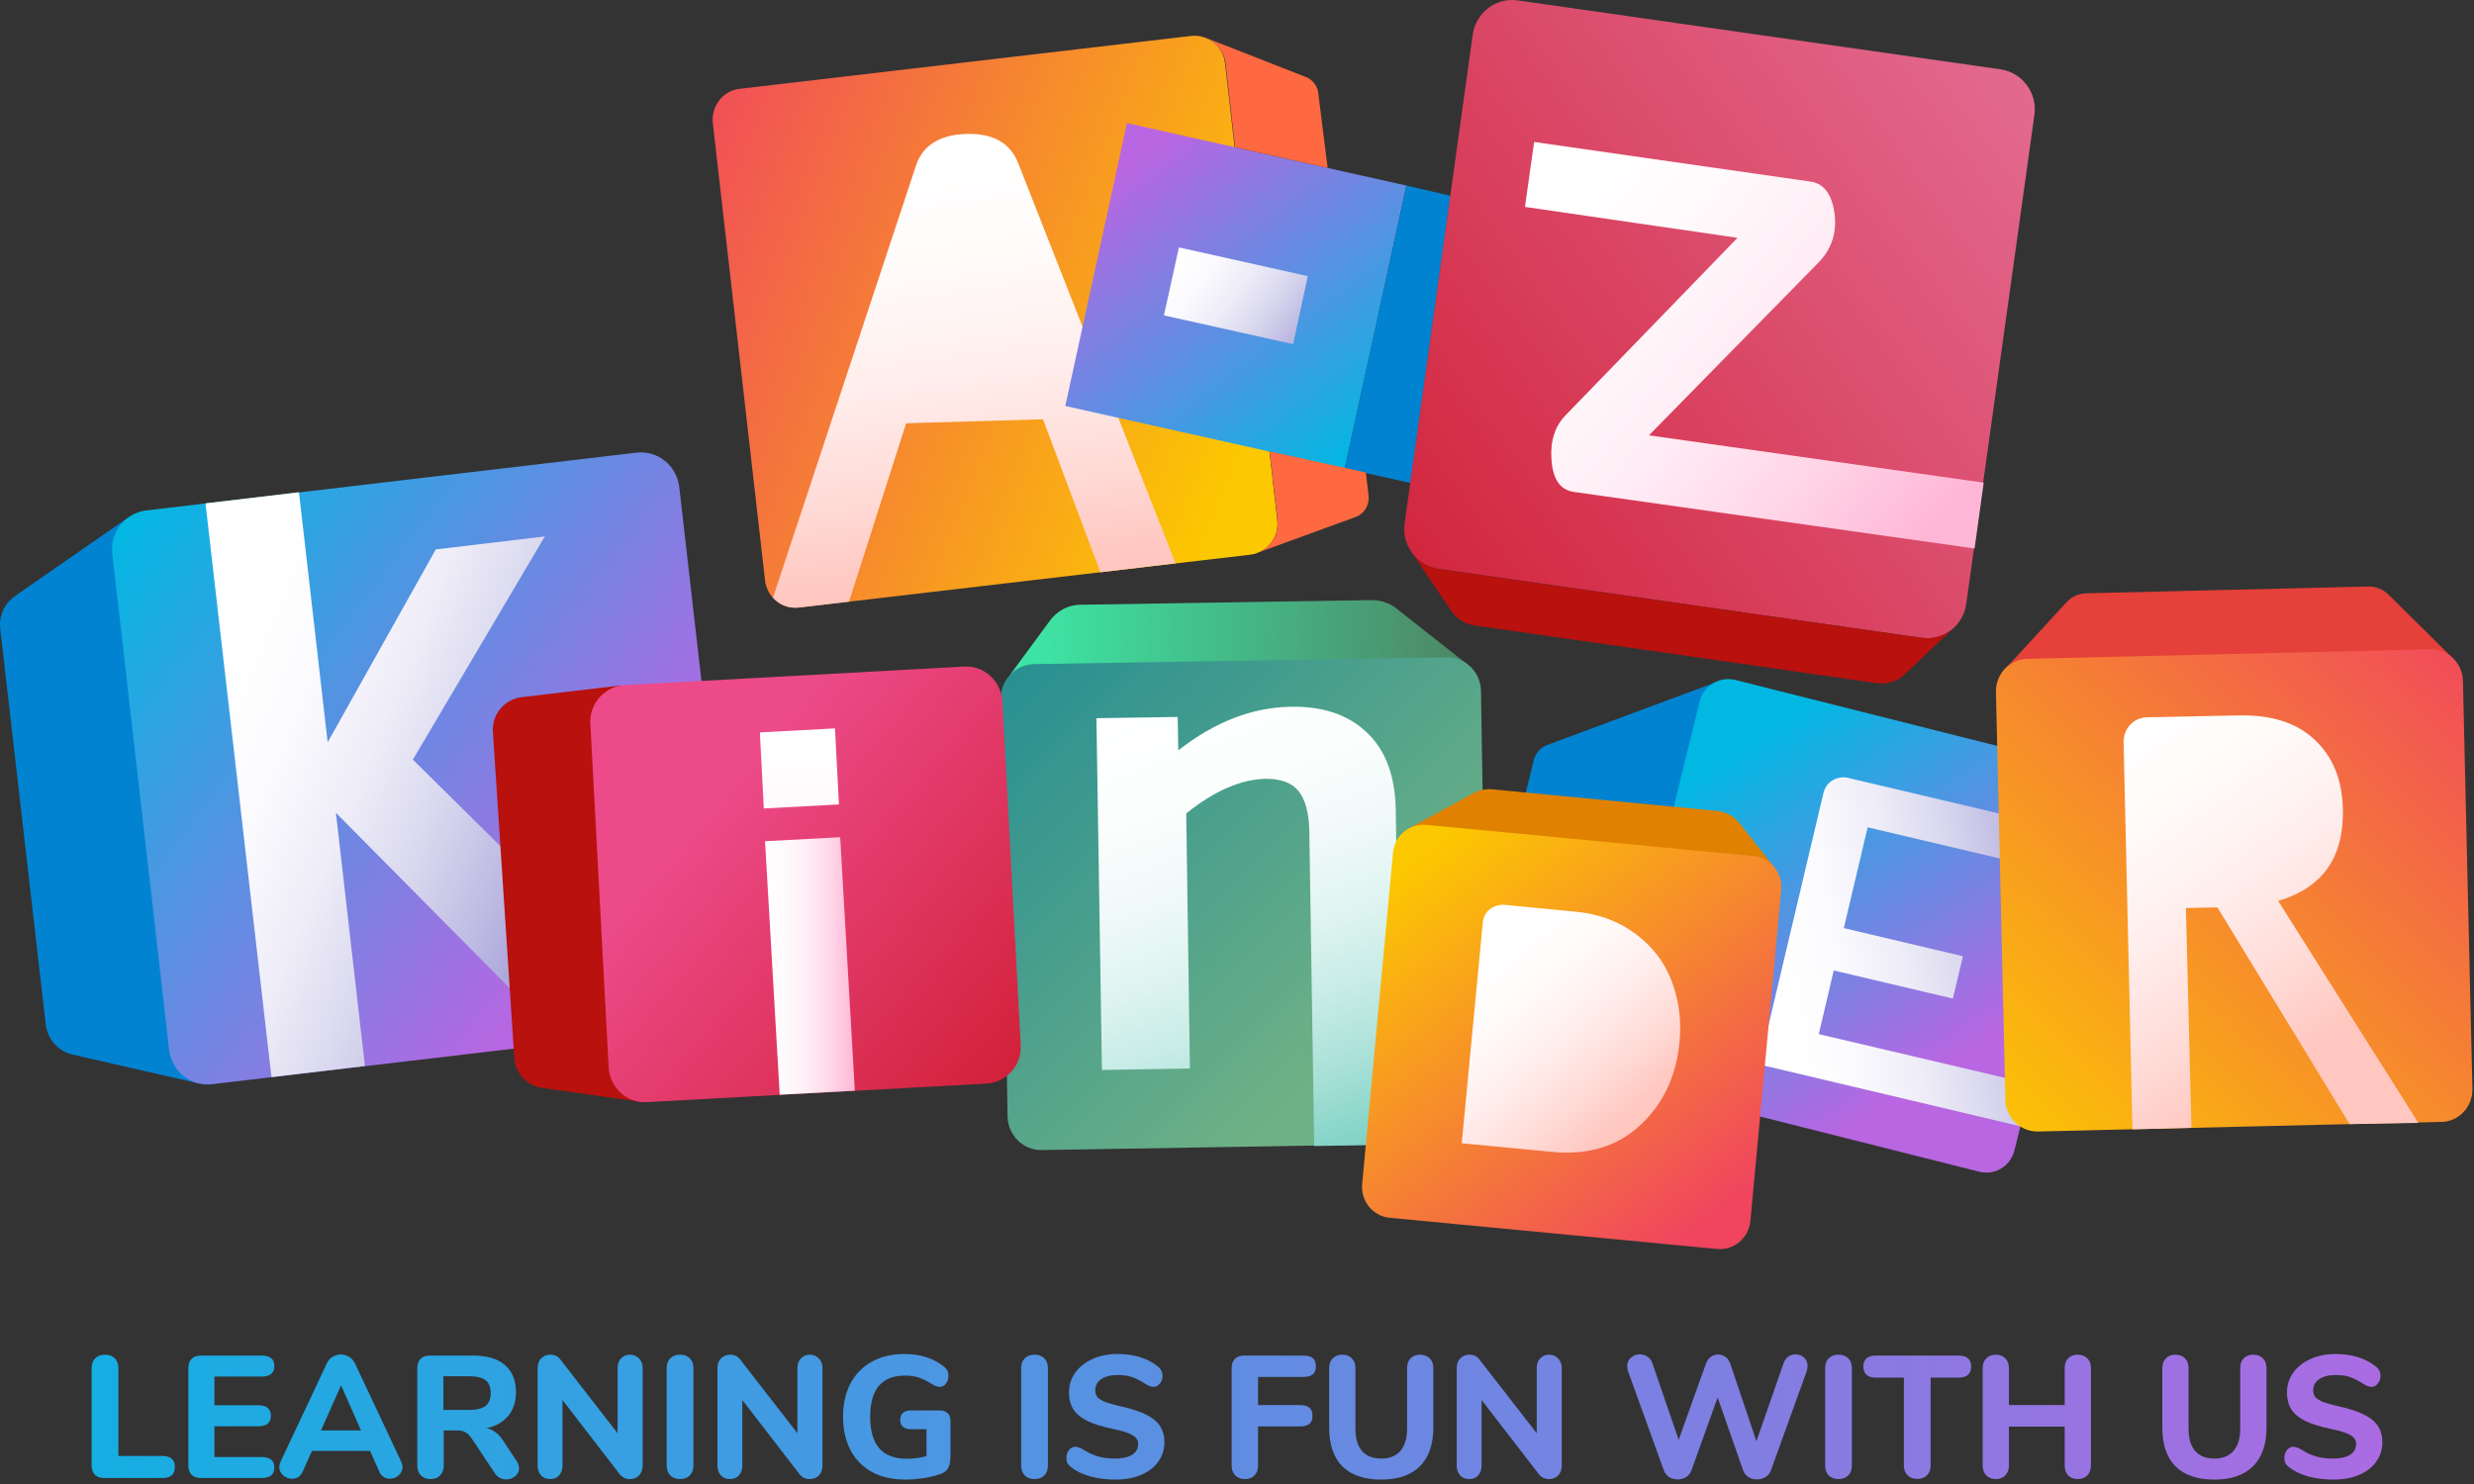 <svg width="160" height="96" viewBox="0 0 160 96" fill="none" xmlns="http://www.w3.org/2000/svg">
<rect x="0" y="0" width="160" height="96" fill="#333333" stroke="none"/>
<path d="M12.737 70.058L8.312 33.462L0.964 38.561C0.292 39.041 -0.083 39.841 0.016 40.681L2.959 66.278C3.077 67.218 3.749 67.998 4.677 68.218L12.737 70.058Z" fill="#0183D1"/>
<path d="M94.929 43.001L65.319 43.661L67.907 40.141C68.381 39.501 69.112 39.121 69.882 39.121L88.707 38.821C89.28 38.821 89.853 39.001 90.307 39.361L94.929 43.001Z" fill="url(#paint0_linear)"/>
<path d="M111.226 44.041L108.184 52.54L98.564 51.74L99.196 49.16C99.314 48.72 99.63 48.36 100.045 48.2L111.226 44.041Z" fill="#0183D1"/>
<path d="M94.06 73.957L67.374 74.397C66.169 74.417 65.181 73.437 65.161 72.218L64.727 45.2C64.707 43.981 65.675 42.981 66.88 42.961L93.566 42.521C94.771 42.501 95.759 43.481 95.779 44.701L96.213 71.718C96.233 72.938 95.265 73.937 94.06 73.957Z" fill="url(#paint1_linear)"/>
<path d="M83.472 45.72C85.566 45.68 87.206 46.24 88.411 47.4C89.616 48.54 90.228 50.2 90.267 52.38L90.603 74.037L84.993 74.137L84.677 53.78C84.658 52.6 84.421 51.74 83.986 51.18C83.552 50.64 82.84 50.38 81.892 50.38C80.272 50.4 78.534 51.16 76.717 52.62L76.954 69.118L71.265 69.218L70.909 46.46L76.164 46.38L76.203 48.54C78.554 46.7 80.984 45.76 83.472 45.72Z" fill="url(#paint2_linear)"/>
<path d="M80.865 35.882L51.67 39.301C50.584 39.421 49.596 38.641 49.477 37.541L46.1 7.965C45.981 6.865 46.751 5.865 47.838 5.745L77.033 2.325C78.119 2.205 79.107 2.985 79.225 4.085L82.603 33.642C82.742 34.762 81.951 35.742 80.865 35.882Z" fill="url(#paint3_linear)"/>
<path d="M71.166 37.021L67.453 27.122L58.603 27.382L54.91 38.921L51.67 39.301C50.564 39.421 49.991 38.661 49.991 38.661L59.235 10.724C59.67 9.404 60.756 8.725 62.475 8.665C64.213 8.605 65.339 9.244 65.853 10.564L76.025 36.441L71.166 37.021Z" fill="url(#paint4_linear)"/>
<path d="M86.969 30.302L68.895 26.263L72.885 7.965L90.959 12.004L86.969 30.302Z" fill="url(#paint5_linear)"/>
<path d="M91.216 31.242L86.969 30.302L90.959 12.004L93.803 12.664L91.216 31.242Z" fill="#0183D1"/>
<path d="M45.428 66.398L13.704 70.138C12.341 70.298 11.117 69.318 10.939 67.938L7.265 35.822C7.107 34.442 8.075 33.202 9.438 33.022L41.161 29.282C42.524 29.122 43.749 30.102 43.927 31.482L47.601 63.599C47.759 64.978 46.791 66.218 45.428 66.398Z" fill="url(#paint6_linear)"/>
<path d="M44.342 66.578L36.46 67.458L21.724 52.58L23.601 68.958L17.556 69.678L13.29 32.562L19.334 31.842L21.191 48.02L28.184 35.542L35.235 34.702L26.702 49.14L44.342 66.578Z" fill="url(#paint7_linear)"/>
<path d="M124.282 41.261L93.033 36.801C91.63 36.601 90.643 35.282 90.84 33.862L95.245 2.245C95.443 0.825 96.746 -0.175 98.149 0.025L129.379 4.485C130.781 4.685 131.769 6.005 131.571 7.425L127.166 39.041C126.988 40.461 125.685 41.461 124.282 41.261Z" fill="url(#paint8_linear)"/>
<path d="M127.996 75.797L105.774 70.198C104.766 69.938 104.154 68.898 104.391 67.878L109.922 45.38C110.179 44.361 111.206 43.741 112.213 43.981L134.435 49.58C135.443 49.84 136.055 50.88 135.818 51.9L130.287 74.397C130.03 75.437 129.023 76.057 127.996 75.797Z" fill="url(#paint9_linear)"/>
<path d="M135.64 57.019L120.786 53.52L119.245 60.039L126.949 61.859L126.297 64.598L118.593 62.779L117.626 66.898L131.334 70.118L130.663 72.858L113.774 68.858L117.922 51.32C118.021 50.92 118.218 50.64 118.554 50.46C118.87 50.28 119.226 50.24 119.601 50.34L136.292 54.279L135.64 57.019Z" fill="url(#paint10_linear)"/>
<path d="M101.784 31.822C100.914 31.702 100.44 31.022 100.342 29.802C100.243 28.562 100.539 27.582 101.27 26.843L112.371 15.384L98.623 13.384L99.216 9.184L117.072 11.744C117.942 11.864 118.455 12.544 118.633 13.744C118.811 14.964 118.495 16.024 117.685 16.904L106.643 28.162L128.292 31.222L127.7 35.482L101.784 31.822Z" fill="url(#paint11_linear)"/>
<path d="M158.732 42.681L154.465 38.461C154.129 38.121 153.655 37.941 153.181 37.941L134.909 38.381C134.435 38.401 133.981 38.601 133.665 38.941L129.616 43.341L158.732 42.681Z" fill="#E54039"/>
<path d="M83.63 22.263L75.275 20.403L76.243 16.004L84.579 17.863L83.63 22.263Z" fill="url(#paint12_linear)"/>
<path d="M41.418 71.278L35.058 70.378C34.07 70.238 33.319 69.418 33.26 68.418L31.877 47.36C31.798 46.22 32.608 45.24 33.734 45.1L40.134 44.341L41.418 71.278Z" fill="#B8110E"/>
<path d="M77.981 2.445L84.46 4.985C84.875 5.145 85.191 5.545 85.25 5.985L85.863 10.864L79.877 9.524L79.245 3.965C79.028 2.845 77.981 2.445 77.981 2.445Z" fill="#FF6941"/>
<path d="M82.109 29.202L82.623 33.642C82.742 35.322 81.319 35.762 81.319 35.762L87.68 33.442C88.233 33.242 88.569 32.682 88.51 32.082L88.332 30.562L82.109 29.202Z" fill="#FF6941"/>
<path d="M126.435 40.541C126.435 40.541 125.626 41.441 124.282 41.261L93.527 36.881C92.895 36.781 91.986 36.741 91.235 35.642L93.863 39.521C94.218 40.041 94.771 40.381 95.384 40.461L121.418 44.201C122.05 44.281 122.682 44.081 123.137 43.661L126.435 40.541Z" fill="#B8110E"/>
<path d="M114.761 56.119L91.058 53.62L95.324 51.3C95.68 51.1 96.095 51.02 96.51 51.06L111.067 52.46C111.621 52.52 112.154 52.8 112.49 53.24L114.761 56.119Z" fill="#E08100"/>
<path d="M157.882 72.578L131.808 73.197C130.663 73.217 129.734 72.317 129.695 71.158L129.082 44.761C129.063 43.601 129.951 42.661 131.097 42.621L157.171 42.001C158.317 41.981 159.245 42.881 159.285 44.041L159.897 70.438C159.917 71.598 159.028 72.558 157.882 72.578Z" fill="url(#paint13_linear)"/>
<path d="M151.956 72.718L143.403 58.699L141.369 58.739L141.724 72.957L137.912 73.058L137.339 48.04C137.339 47.58 137.477 47.18 137.774 46.88C138.07 46.56 138.465 46.4 138.919 46.4L144.806 46.28C146.919 46.24 148.559 46.76 149.724 47.88C150.89 48.98 151.482 50.48 151.522 52.38C151.581 55.479 150.198 57.439 147.334 58.279L156.401 72.638L151.956 72.718Z" fill="url(#paint14_linear)"/>
<path d="M111.048 80.796L89.872 78.777C88.786 78.677 87.996 77.697 88.095 76.597L90.09 55.159C90.189 54.059 91.156 53.26 92.243 53.36L113.418 55.379C114.504 55.479 115.295 56.459 115.196 57.559L113.201 78.997C113.082 80.097 112.134 80.897 111.048 80.796Z" fill="url(#paint15_linear)"/>
<path d="M94.534 73.957L95.897 59.679C95.937 59.299 96.095 59.019 96.371 58.799C96.648 58.599 96.984 58.499 97.359 58.539L101.902 58.979C103.423 59.119 104.727 59.619 105.813 60.439C106.9 61.259 107.67 62.279 108.124 63.498C108.579 64.718 108.756 66.018 108.618 67.418C108.401 69.618 107.571 71.398 106.09 72.778C104.608 74.157 102.712 74.737 100.401 74.517L94.534 73.957Z" fill="url(#paint16_linear)"/>
<path d="M63.798 70.098L41.833 71.298C40.549 71.378 39.443 70.358 39.364 69.058L38.179 46.82C38.1 45.52 39.107 44.401 40.391 44.321L62.356 43.121C63.64 43.041 64.746 44.061 64.826 45.361L66.011 67.598C66.09 68.898 65.102 70.018 63.798 70.098Z" fill="url(#paint17_linear)"/>
<path d="M50.425 70.818L49.477 54.419L54.337 54.16L55.285 70.558L50.425 70.818Z" fill="url(#paint18_linear)"/>
<path d="M54.258 52.04L49.398 52.3L49.142 47.38L54.001 47.12L54.258 52.04Z" fill="url(#paint19_linear)"/>
<path d="M6.736 95.613C6.477 95.613 6.277 95.542 6.137 95.4C5.996 95.257 5.926 95.055 5.926 94.793V88.501C5.926 88.238 6.004 88.029 6.159 87.871C6.314 87.714 6.525 87.635 6.792 87.635C7.058 87.635 7.269 87.714 7.424 87.871C7.58 88.029 7.657 88.238 7.657 88.501V94.186H10.499C11.039 94.186 11.309 94.426 11.309 94.906C11.309 95.377 11.039 95.613 10.499 95.613H6.736Z" fill="url(#paint20_linear)"/>
<path d="M12.99 95.613C12.731 95.613 12.531 95.542 12.391 95.4C12.25 95.257 12.18 95.055 12.18 94.793V88.512C12.18 88.25 12.25 88.047 12.391 87.905C12.531 87.763 12.731 87.692 12.99 87.692H16.919C17.467 87.692 17.741 87.916 17.741 88.366C17.741 88.823 17.467 89.051 16.919 89.051H13.867V90.905H16.698C17.245 90.905 17.519 91.134 17.519 91.591C17.519 92.04 17.245 92.265 16.698 92.265H13.867V94.254H16.919C17.467 94.254 17.741 94.482 17.741 94.939C17.741 95.389 17.467 95.613 16.919 95.613H12.99Z" fill="url(#paint21_linear)"/>
<path d="M25.943 94.546C26.002 94.681 26.032 94.801 26.032 94.906C26.032 95.115 25.947 95.295 25.777 95.445C25.614 95.587 25.425 95.658 25.211 95.658C25.07 95.658 24.937 95.621 24.811 95.546C24.685 95.463 24.589 95.344 24.523 95.186L23.934 93.86H20.172L19.583 95.186C19.517 95.344 19.421 95.463 19.295 95.546C19.176 95.621 19.043 95.658 18.895 95.658C18.681 95.658 18.488 95.587 18.318 95.445C18.148 95.295 18.063 95.115 18.063 94.906C18.063 94.801 18.092 94.681 18.151 94.546L21.148 88.175C21.23 87.995 21.352 87.86 21.515 87.77C21.677 87.673 21.851 87.624 22.036 87.624C22.229 87.624 22.406 87.673 22.569 87.77C22.732 87.868 22.858 88.002 22.946 88.175L25.943 94.546ZM23.346 92.534L22.058 89.613L20.76 92.534H23.346Z" fill="url(#paint22_linear)"/>
<path d="M33.402 94.501C33.513 94.666 33.568 94.827 33.568 94.984C33.568 95.194 33.483 95.366 33.313 95.501C33.15 95.636 32.958 95.703 32.736 95.703C32.595 95.703 32.458 95.67 32.325 95.602C32.192 95.535 32.081 95.43 31.992 95.287L30.527 93.085C30.401 92.89 30.268 92.752 30.127 92.669C29.987 92.579 29.809 92.534 29.595 92.534H28.696V94.804C28.696 95.074 28.618 95.287 28.462 95.445C28.314 95.602 28.111 95.681 27.852 95.681C27.586 95.681 27.375 95.602 27.219 95.445C27.064 95.287 26.986 95.074 26.986 94.804V88.512C26.986 88.25 27.057 88.047 27.197 87.905C27.338 87.763 27.538 87.692 27.797 87.692H30.582C31.5 87.692 32.192 87.897 32.658 88.309C33.132 88.714 33.368 89.302 33.368 90.074C33.368 90.68 33.202 91.186 32.869 91.591C32.536 91.995 32.066 92.261 31.459 92.388C31.681 92.433 31.877 92.523 32.047 92.658C32.225 92.785 32.395 92.973 32.558 93.22L33.402 94.501ZM30.327 91.209C30.823 91.209 31.182 91.122 31.404 90.95C31.626 90.77 31.737 90.493 31.737 90.119C31.737 89.737 31.626 89.459 31.404 89.287C31.182 89.115 30.823 89.029 30.327 89.029H28.673V91.209H30.327Z" fill="url(#paint23_linear)"/>
<path d="M40.74 87.635C40.984 87.635 41.18 87.718 41.328 87.882C41.484 88.04 41.562 88.246 41.562 88.501V94.804C41.562 95.067 41.484 95.28 41.328 95.445C41.18 95.602 40.984 95.681 40.74 95.681C40.474 95.681 40.259 95.583 40.096 95.389L36.378 90.568V94.804C36.378 95.067 36.304 95.28 36.156 95.445C36.016 95.602 35.823 95.681 35.579 95.681C35.335 95.681 35.139 95.602 34.991 95.445C34.843 95.28 34.769 95.067 34.769 94.804V88.501C34.769 88.246 34.843 88.04 34.991 87.882C35.146 87.718 35.346 87.635 35.59 87.635C35.864 87.635 36.075 87.733 36.223 87.927L39.941 92.714V88.501C39.941 88.246 40.015 88.04 40.163 87.882C40.311 87.718 40.503 87.635 40.74 87.635Z" fill="url(#paint24_linear)"/>
<path d="M43.981 95.681C43.714 95.681 43.503 95.602 43.348 95.445C43.193 95.287 43.115 95.074 43.115 94.804V88.501C43.115 88.238 43.193 88.029 43.348 87.871C43.503 87.714 43.714 87.635 43.981 87.635C44.247 87.635 44.458 87.714 44.613 87.871C44.769 88.029 44.846 88.238 44.846 88.501V94.804C44.846 95.074 44.769 95.287 44.613 95.445C44.458 95.602 44.247 95.681 43.981 95.681Z" fill="url(#paint25_linear)"/>
<path d="M52.37 87.635C52.615 87.635 52.811 87.718 52.959 87.882C53.114 88.04 53.192 88.246 53.192 88.501V94.804C53.192 95.067 53.114 95.28 52.959 95.445C52.811 95.602 52.615 95.681 52.37 95.681C52.104 95.681 51.889 95.583 51.727 95.389L48.008 90.568V94.804C48.008 95.067 47.934 95.28 47.786 95.445C47.646 95.602 47.453 95.681 47.209 95.681C46.965 95.681 46.769 95.602 46.621 95.445C46.473 95.28 46.399 95.067 46.399 94.804V88.501C46.399 88.246 46.473 88.04 46.621 87.882C46.776 87.718 46.976 87.635 47.221 87.635C47.494 87.635 47.705 87.733 47.853 87.927L51.571 92.714V88.501C51.571 88.246 51.645 88.04 51.793 87.882C51.941 87.718 52.134 87.635 52.37 87.635Z" fill="url(#paint26_linear)"/>
<path d="M60.794 91.242C61.002 91.242 61.164 91.302 61.283 91.422C61.408 91.534 61.471 91.692 61.471 91.894V94.085C61.471 94.385 61.446 94.617 61.394 94.782C61.349 94.947 61.268 95.078 61.15 95.175C61.031 95.272 60.853 95.355 60.617 95.422C60.328 95.512 59.995 95.583 59.618 95.636C59.248 95.688 58.896 95.715 58.563 95.715C57.735 95.715 57.017 95.553 56.41 95.231C55.803 94.902 55.337 94.433 55.012 93.827C54.686 93.213 54.523 92.486 54.523 91.647C54.523 90.823 54.682 90.107 55.001 89.501C55.326 88.886 55.789 88.414 56.388 88.085C56.987 87.755 57.687 87.59 58.486 87.59C59.514 87.59 60.365 87.86 61.038 88.399C61.15 88.489 61.227 88.579 61.272 88.669C61.316 88.759 61.338 88.871 61.338 89.006C61.338 89.201 61.283 89.37 61.172 89.512C61.068 89.647 60.942 89.714 60.794 89.714C60.698 89.714 60.609 89.699 60.528 89.669C60.454 89.639 60.361 89.591 60.25 89.523C59.94 89.328 59.655 89.19 59.396 89.107C59.137 89.025 58.852 88.984 58.541 88.984C57.032 88.984 56.277 89.871 56.277 91.647C56.277 92.561 56.473 93.242 56.865 93.692C57.257 94.141 57.849 94.366 58.641 94.366C59.07 94.366 59.496 94.31 59.917 94.198V92.456H58.896C58.682 92.456 58.515 92.403 58.397 92.299C58.279 92.194 58.219 92.044 58.219 91.849C58.219 91.654 58.279 91.504 58.397 91.4C58.515 91.295 58.682 91.242 58.896 91.242H60.794Z" fill="url(#paint27_linear)"/>
<path d="M66.905 95.681C66.639 95.681 66.428 95.602 66.273 95.445C66.117 95.287 66.04 95.074 66.04 94.804V88.501C66.04 88.238 66.117 88.029 66.273 87.871C66.428 87.714 66.639 87.635 66.905 87.635C67.172 87.635 67.383 87.714 67.538 87.871C67.693 88.029 67.771 88.238 67.771 88.501V94.804C67.771 95.074 67.693 95.287 67.538 95.445C67.383 95.602 67.172 95.681 66.905 95.681Z" fill="url(#paint28_linear)"/>
<path d="M72.143 95.715C71.558 95.715 71.015 95.647 70.511 95.512C70.008 95.37 69.598 95.171 69.279 94.917C69.168 94.834 69.087 94.748 69.035 94.658C68.991 94.561 68.969 94.441 68.969 94.299C68.969 94.111 69.024 93.947 69.135 93.804C69.254 93.662 69.387 93.591 69.535 93.591C69.616 93.591 69.694 93.606 69.768 93.636C69.849 93.658 69.945 93.703 70.056 93.77C70.374 93.973 70.696 94.123 71.022 94.22C71.348 94.31 71.707 94.355 72.099 94.355C72.587 94.355 72.961 94.272 73.22 94.108C73.479 93.943 73.608 93.707 73.608 93.4C73.608 93.168 73.486 92.98 73.242 92.838C73.005 92.696 72.58 92.561 71.965 92.433C71.277 92.291 70.726 92.119 70.312 91.916C69.905 91.714 69.605 91.463 69.413 91.164C69.228 90.864 69.135 90.501 69.135 90.074C69.135 89.602 69.268 89.178 69.535 88.804C69.808 88.422 70.182 88.126 70.656 87.916C71.137 87.699 71.677 87.59 72.276 87.59C73.327 87.59 74.193 87.856 74.873 88.388C74.984 88.478 75.062 88.572 75.106 88.669C75.158 88.759 75.184 88.871 75.184 89.006C75.184 89.193 75.125 89.358 75.007 89.501C74.896 89.643 74.766 89.714 74.618 89.714C74.537 89.714 74.459 89.703 74.385 89.68C74.319 89.658 74.222 89.609 74.097 89.534C73.793 89.34 73.512 89.193 73.253 89.096C73.001 88.999 72.68 88.95 72.287 88.95C71.836 88.95 71.481 89.04 71.222 89.22C70.963 89.392 70.833 89.632 70.833 89.939C70.833 90.119 70.881 90.268 70.978 90.388C71.081 90.501 71.248 90.602 71.477 90.692C71.714 90.782 72.047 90.875 72.476 90.973C73.482 91.197 74.204 91.486 74.64 91.838C75.084 92.19 75.306 92.673 75.306 93.287C75.306 93.767 75.173 94.19 74.907 94.557C74.648 94.924 74.278 95.209 73.797 95.411C73.323 95.613 72.772 95.715 72.143 95.715Z" fill="url(#paint29_linear)"/>
<path d="M80.519 95.681C80.26 95.681 80.049 95.602 79.887 95.445C79.731 95.28 79.653 95.067 79.653 94.804V88.512C79.653 88.25 79.724 88.047 79.864 87.905C80.005 87.763 80.205 87.692 80.464 87.692H84.282C84.563 87.692 84.77 87.748 84.903 87.86C85.037 87.972 85.103 88.148 85.103 88.388C85.103 88.62 85.037 88.793 84.903 88.905C84.77 89.017 84.563 89.074 84.282 89.074H81.363V90.894H84.06C84.341 90.894 84.548 90.95 84.681 91.062C84.815 91.175 84.881 91.351 84.881 91.591C84.881 91.823 84.815 91.995 84.681 92.108C84.548 92.22 84.341 92.276 84.06 92.276H81.363V94.804C81.363 95.074 81.285 95.287 81.13 95.445C80.982 95.602 80.778 95.681 80.519 95.681Z" fill="url(#paint30_linear)"/>
<path d="M89.324 95.715C88.229 95.715 87.393 95.43 86.815 94.861C86.246 94.284 85.961 93.445 85.961 92.344V88.501C85.961 88.238 86.038 88.029 86.194 87.871C86.349 87.714 86.556 87.635 86.815 87.635C87.074 87.635 87.278 87.714 87.426 87.871C87.581 88.029 87.659 88.238 87.659 88.501V92.422C87.659 93.051 87.8 93.531 88.081 93.86C88.369 94.19 88.784 94.355 89.324 94.355C89.864 94.355 90.278 94.19 90.567 93.86C90.856 93.523 91 93.044 91 92.422V88.501C91 88.238 91.074 88.029 91.222 87.871C91.377 87.714 91.584 87.635 91.843 87.635C92.102 87.635 92.31 87.714 92.465 87.871C92.62 88.029 92.698 88.238 92.698 88.501V92.344C92.698 93.437 92.409 94.272 91.832 94.849C91.255 95.426 90.419 95.715 89.324 95.715Z" fill="url(#paint31_linear)"/>
<path d="M100.182 87.635C100.426 87.635 100.622 87.718 100.77 87.882C100.925 88.04 101.003 88.246 101.003 88.501V94.804C101.003 95.067 100.925 95.28 100.77 95.445C100.622 95.602 100.426 95.681 100.182 95.681C99.915 95.681 99.701 95.583 99.538 95.389L95.82 90.568V94.804C95.82 95.067 95.746 95.28 95.598 95.445C95.457 95.602 95.265 95.681 95.021 95.681C94.776 95.681 94.58 95.602 94.432 95.445C94.284 95.28 94.21 95.067 94.21 94.804V88.501C94.21 88.246 94.284 88.04 94.432 87.882C94.588 87.718 94.788 87.635 95.032 87.635C95.305 87.635 95.516 87.733 95.664 87.927L99.383 92.714V88.501C99.383 88.246 99.457 88.04 99.605 87.882C99.753 87.718 99.945 87.635 100.182 87.635Z" fill="url(#paint32_linear)"/>
<path d="M115.357 88.163C115.424 87.984 115.524 87.849 115.657 87.759C115.797 87.662 115.953 87.613 116.123 87.613C116.338 87.613 116.519 87.68 116.667 87.815C116.822 87.95 116.9 88.133 116.9 88.366C116.9 88.478 116.878 88.602 116.833 88.737L114.525 95.13C114.458 95.31 114.34 95.452 114.17 95.557C114.007 95.655 113.826 95.703 113.626 95.703C113.426 95.703 113.245 95.655 113.082 95.557C112.919 95.452 112.804 95.31 112.738 95.13L111.084 90.4L109.386 95.13C109.319 95.31 109.205 95.452 109.042 95.557C108.879 95.655 108.698 95.703 108.498 95.703C108.306 95.703 108.124 95.655 107.954 95.557C107.791 95.452 107.677 95.31 107.61 95.13L105.301 88.737C105.257 88.609 105.235 88.489 105.235 88.377C105.235 88.145 105.316 87.961 105.479 87.826C105.642 87.684 105.834 87.613 106.056 87.613C106.234 87.613 106.393 87.662 106.533 87.759C106.681 87.849 106.789 87.984 106.855 88.163L108.564 93.141L110.34 88.186C110.407 88.006 110.511 87.868 110.651 87.77C110.799 87.673 110.955 87.624 111.117 87.624C111.287 87.624 111.443 87.673 111.583 87.77C111.724 87.868 111.828 88.01 111.894 88.197L113.592 93.231L115.357 88.163Z" fill="url(#paint33_linear)"/>
<path d="M118.9 95.681C118.634 95.681 118.423 95.602 118.268 95.445C118.112 95.287 118.035 95.074 118.035 94.804V88.501C118.035 88.238 118.112 88.029 118.268 87.871C118.423 87.714 118.634 87.635 118.9 87.635C119.167 87.635 119.378 87.714 119.533 87.871C119.689 88.029 119.766 88.238 119.766 88.501V94.804C119.766 95.074 119.689 95.287 119.533 95.445C119.378 95.602 119.167 95.681 118.9 95.681Z" fill="url(#paint34_linear)"/>
<path d="M123.994 95.67C123.735 95.67 123.524 95.591 123.361 95.434C123.206 95.276 123.128 95.067 123.128 94.804V89.118H121.33C120.783 89.118 120.509 88.879 120.509 88.399C120.509 87.927 120.783 87.692 121.33 87.692H126.658C127.205 87.692 127.479 87.927 127.479 88.399C127.479 88.879 127.205 89.118 126.658 89.118H124.86V94.804C124.86 95.067 124.782 95.276 124.627 95.434C124.471 95.591 124.26 95.67 123.994 95.67Z" fill="url(#paint35_linear)"/>
<path d="M134.372 87.635C134.631 87.635 134.839 87.714 134.994 87.871C135.149 88.029 135.227 88.238 135.227 88.501V94.804C135.227 95.067 135.149 95.28 134.994 95.445C134.839 95.602 134.631 95.681 134.372 95.681C134.113 95.681 133.906 95.602 133.751 95.445C133.603 95.287 133.529 95.074 133.529 94.804V92.287H129.922V94.804C129.922 95.067 129.844 95.28 129.689 95.445C129.533 95.602 129.33 95.681 129.078 95.681C128.819 95.681 128.612 95.602 128.457 95.445C128.301 95.287 128.223 95.074 128.223 94.804V88.501C128.223 88.238 128.301 88.029 128.457 87.871C128.612 87.714 128.819 87.635 129.078 87.635C129.337 87.635 129.541 87.714 129.689 87.871C129.844 88.029 129.922 88.238 129.922 88.501V90.894H133.529V88.501C133.529 88.238 133.603 88.029 133.751 87.871C133.906 87.714 134.113 87.635 134.372 87.635Z" fill="url(#paint36_linear)"/>
<path d="M143.205 95.715C142.11 95.715 141.274 95.43 140.697 94.861C140.127 94.284 139.842 93.445 139.842 92.344V88.501C139.842 88.238 139.92 88.029 140.075 87.871C140.23 87.714 140.438 87.635 140.697 87.635C140.956 87.635 141.159 87.714 141.307 87.871C141.462 88.029 141.54 88.238 141.54 88.501V92.422C141.54 93.051 141.681 93.531 141.962 93.86C142.251 94.19 142.665 94.355 143.205 94.355C143.745 94.355 144.16 94.19 144.448 93.86C144.737 93.523 144.881 93.044 144.881 92.422V88.501C144.881 88.238 144.955 88.029 145.103 87.871C145.258 87.714 145.466 87.635 145.725 87.635C145.984 87.635 146.191 87.714 146.346 87.871C146.502 88.029 146.579 88.238 146.579 88.501V92.344C146.579 93.437 146.291 94.272 145.713 94.849C145.136 95.426 144.3 95.715 143.205 95.715Z" fill="url(#paint37_linear)"/>
<path d="M150.911 95.715C150.326 95.715 149.782 95.647 149.279 95.512C148.776 95.37 148.365 95.171 148.047 94.917C147.936 94.834 147.855 94.748 147.803 94.658C147.759 94.561 147.736 94.441 147.736 94.299C147.736 94.111 147.792 93.947 147.903 93.804C148.021 93.662 148.154 93.591 148.302 93.591C148.384 93.591 148.462 93.606 148.536 93.636C148.617 93.658 148.713 93.703 148.824 93.77C149.142 93.973 149.464 94.123 149.79 94.22C150.115 94.31 150.474 94.355 150.866 94.355C151.355 94.355 151.728 94.272 151.987 94.108C152.246 93.943 152.376 93.707 152.376 93.4C152.376 93.168 152.254 92.98 152.01 92.838C151.773 92.696 151.347 92.561 150.733 92.433C150.045 92.291 149.494 92.119 149.079 91.916C148.672 91.714 148.373 91.463 148.18 91.164C147.995 90.864 147.903 90.501 147.903 90.074C147.903 89.602 148.036 89.178 148.302 88.804C148.576 88.422 148.95 88.126 149.423 87.916C149.904 87.699 150.445 87.59 151.044 87.59C152.095 87.59 152.96 87.856 153.641 88.388C153.752 88.478 153.83 88.572 153.874 88.669C153.926 88.759 153.952 88.871 153.952 89.006C153.952 89.193 153.893 89.358 153.774 89.501C153.663 89.643 153.534 89.714 153.386 89.714C153.305 89.714 153.227 89.703 153.153 89.68C153.086 89.658 152.99 89.609 152.864 89.534C152.561 89.34 152.28 89.193 152.021 89.096C151.769 88.999 151.447 88.95 151.055 88.95C150.604 88.95 150.249 89.04 149.99 89.22C149.731 89.392 149.601 89.632 149.601 89.939C149.601 90.119 149.649 90.268 149.745 90.388C149.849 90.501 150.015 90.602 150.245 90.692C150.482 90.782 150.815 90.875 151.244 90.973C152.25 91.197 152.972 91.486 153.408 91.838C153.852 92.19 154.074 92.673 154.074 93.287C154.074 93.767 153.941 94.19 153.674 94.557C153.416 94.924 153.046 95.209 152.565 95.411C152.091 95.613 151.54 95.715 150.911 95.715Z" fill="url(#paint38_linear)"/>
<defs>
<linearGradient id="paint0_linear" x1="65.425" y1="40.837" x2="94.979" y2="41.779" gradientUnits="userSpaceOnUse">
<stop offset="0.049" stop-color="#3DE5A4"/>
<stop offset="1" stop-color="#4D8665"/>
</linearGradient>
<linearGradient id="paint1_linear" x1="65.859" y1="43.73" x2="89.95" y2="67.433" gradientUnits="userSpaceOnUse">
<stop stop-color="#2A9092"/>
<stop offset="0.951" stop-color="#6FB186"/>
</linearGradient>
<linearGradient id="paint2_linear" x1="75.607" y1="45.216" x2="86.118" y2="74.703" gradientUnits="userSpaceOnUse">
<stop stop-color="white"/>
<stop offset="0.198" stop-color="#FBFEFD"/>
<stop offset="0.372" stop-color="#F1FAF9"/>
<stop offset="0.538" stop-color="#DFF4F0"/>
<stop offset="0.699" stop-color="#C5EBE5"/>
<stop offset="0.854" stop-color="#A5DFD6"/>
<stop offset="1" stop-color="#7FD2C5"/>
</linearGradient>
<linearGradient id="paint3_linear" x1="81.407" y1="27.721" x2="40.131" y2="11.399" gradientUnits="userSpaceOnUse">
<stop stop-color="#FCC900"/>
<stop offset="1" stop-color="#F0445F"/>
</linearGradient>
<linearGradient id="paint4_linear" x1="59.407" y1="10.3" x2="63.042" y2="37.149" gradientUnits="userSpaceOnUse">
<stop stop-color="white"/>
<stop offset="0.239" stop-color="#FFFBFA"/>
<stop offset="0.504" stop-color="#FFEFED"/>
<stop offset="0.781" stop-color="#FFDBD7"/>
<stop offset="1" stop-color="#FFC7C0"/>
</linearGradient>
<linearGradient id="paint5_linear" x1="89.191" y1="31.601" x2="72.582" y2="9.778" gradientUnits="userSpaceOnUse">
<stop offset="0.085" stop-color="#01B8E2"/>
<stop offset="0.959" stop-color="#B866E2"/>
</linearGradient>
<linearGradient id="paint6_linear" x1="4.377" y1="31.525" x2="41.044" y2="59.737" gradientUnits="userSpaceOnUse">
<stop offset="0.085" stop-color="#01B8E2"/>
<stop offset="0.959" stop-color="#B866E2"/>
</linearGradient>
<linearGradient id="paint7_linear" x1="13.69" y1="46.89" x2="37.426" y2="56.574" gradientUnits="userSpaceOnUse">
<stop stop-color="white"/>
<stop offset="0.187" stop-color="#FBFAFD"/>
<stop offset="0.394" stop-color="#EEEDF8"/>
<stop offset="0.611" stop-color="#D9D7EE"/>
<stop offset="0.834" stop-color="#BCB8E2"/>
<stop offset="1" stop-color="#A29CD6"/>
</linearGradient>
<linearGradient id="paint8_linear" x1="86.89" y1="38.734" x2="130.314" y2="7.238" gradientUnits="userSpaceOnUse">
<stop stop-color="#D11F36"/>
<stop offset="1" stop-color="#E2688D"/>
</linearGradient>
<linearGradient id="paint9_linear" x1="111.317" y1="46.211" x2="126.709" y2="69.599" gradientUnits="userSpaceOnUse">
<stop offset="0.085" stop-color="#01B8E2"/>
<stop offset="0.959" stop-color="#B866E2"/>
</linearGradient>
<linearGradient id="paint10_linear" x1="115.339" y1="63.197" x2="134.48" y2="59.995" gradientUnits="userSpaceOnUse">
<stop stop-color="white"/>
<stop offset="0.187" stop-color="#FBFAFD"/>
<stop offset="0.394" stop-color="#EEEDF8"/>
<stop offset="0.611" stop-color="#D9D7EE"/>
<stop offset="0.834" stop-color="#BCB8E2"/>
<stop offset="1" stop-color="#A29CD6"/>
</linearGradient>
<linearGradient id="paint11_linear" x1="99.788" y1="13.783" x2="125.024" y2="34.196" gradientUnits="userSpaceOnUse">
<stop stop-color="white"/>
<stop offset="0.221" stop-color="#FFFAFC"/>
<stop offset="0.465" stop-color="#FFEDF5"/>
<stop offset="0.722" stop-color="#FFD7E8"/>
<stop offset="0.985" stop-color="#FFB8D7"/>
<stop offset="1" stop-color="#FFB6D6"/>
</linearGradient>
<linearGradient id="paint12_linear" x1="76.44" y1="16.453" x2="85" y2="22.859" gradientUnits="userSpaceOnUse">
<stop stop-color="white"/>
<stop offset="0.187" stop-color="#FBFAFD"/>
<stop offset="0.394" stop-color="#EEEDF8"/>
<stop offset="0.611" stop-color="#D9D7EE"/>
<stop offset="0.834" stop-color="#BCB8E2"/>
<stop offset="1" stop-color="#A29CD6"/>
</linearGradient>
<linearGradient id="paint13_linear" x1="128.381" y1="74.689" x2="161.333" y2="40.579" gradientUnits="userSpaceOnUse">
<stop stop-color="#FCC900"/>
<stop offset="1" stop-color="#F0445F"/>
</linearGradient>
<linearGradient id="paint14_linear" x1="135.248" y1="48.032" x2="149.465" y2="67.96" gradientUnits="userSpaceOnUse">
<stop stop-color="white"/>
<stop offset="0.239" stop-color="#FFFBFA"/>
<stop offset="0.504" stop-color="#FFEFED"/>
<stop offset="0.781" stop-color="#FFDBD7"/>
<stop offset="1" stop-color="#FFC7C0"/>
</linearGradient>
<linearGradient id="paint15_linear" x1="92.216" y1="54.701" x2="111.022" y2="78.791" gradientUnits="userSpaceOnUse">
<stop stop-color="#FCC900"/>
<stop offset="1" stop-color="#F0445F"/>
</linearGradient>
<linearGradient id="paint16_linear" x1="95.919" y1="62.084" x2="104.992" y2="72.436" gradientUnits="userSpaceOnUse">
<stop stop-color="white"/>
<stop offset="0.239" stop-color="#FFFBFA"/>
<stop offset="0.504" stop-color="#FFEFED"/>
<stop offset="0.781" stop-color="#FFDBD7"/>
<stop offset="1" stop-color="#FFC7C0"/>
</linearGradient>
<linearGradient id="paint17_linear" x1="66.693" y1="69.748" x2="44.952" y2="51.52" gradientUnits="userSpaceOnUse">
<stop stop-color="#D11F36"/>
<stop offset="0.951" stop-color="#EC4A88"/>
</linearGradient>
<linearGradient id="paint18_linear" x1="49.48" y1="62.489" x2="55.279" y2="62.489" gradientUnits="userSpaceOnUse">
<stop stop-color="white"/>
<stop offset="0.221" stop-color="#FFFAFC"/>
<stop offset="0.465" stop-color="#FFEDF5"/>
<stop offset="0.722" stop-color="#FFD7E8"/>
<stop offset="0.985" stop-color="#FFB8D7"/>
<stop offset="1" stop-color="#FFB6D6"/>
</linearGradient>
<linearGradient id="paint19_linear" x1="51.636" y1="47.68" x2="52.269" y2="66.576" gradientUnits="userSpaceOnUse">
<stop stop-color="white"/>
<stop offset="0.221" stop-color="#FFFAFC"/>
<stop offset="0.465" stop-color="#FFEDF5"/>
<stop offset="0.722" stop-color="#FFD7E8"/>
<stop offset="0.985" stop-color="#FFB8D7"/>
<stop offset="1" stop-color="#FFB6D6"/>
</linearGradient>
<linearGradient id="paint20_linear" x1="5.097" y1="84.172" x2="154.588" y2="84.172" gradientUnits="userSpaceOnUse">
<stop stop-color="#14AFE2"/>
<stop offset="1" stop-color="#AB6BE2"/>
</linearGradient>
<linearGradient id="paint21_linear" x1="5.097" y1="84.172" x2="154.588" y2="84.172" gradientUnits="userSpaceOnUse">
<stop stop-color="#14AFE2"/>
<stop offset="1" stop-color="#AB6BE2"/>
</linearGradient>
<linearGradient id="paint22_linear" x1="5.097" y1="84.172" x2="154.588" y2="84.172" gradientUnits="userSpaceOnUse">
<stop stop-color="#14AFE2"/>
<stop offset="1" stop-color="#AB6BE2"/>
</linearGradient>
<linearGradient id="paint23_linear" x1="5.097" y1="84.172" x2="154.588" y2="84.172" gradientUnits="userSpaceOnUse">
<stop stop-color="#14AFE2"/>
<stop offset="1" stop-color="#AB6BE2"/>
</linearGradient>
<linearGradient id="paint24_linear" x1="5.097" y1="84.172" x2="154.588" y2="84.172" gradientUnits="userSpaceOnUse">
<stop stop-color="#14AFE2"/>
<stop offset="1" stop-color="#AB6BE2"/>
</linearGradient>
<linearGradient id="paint25_linear" x1="5.097" y1="84.172" x2="154.588" y2="84.172" gradientUnits="userSpaceOnUse">
<stop stop-color="#14AFE2"/>
<stop offset="1" stop-color="#AB6BE2"/>
</linearGradient>
<linearGradient id="paint26_linear" x1="5.097" y1="84.172" x2="154.588" y2="84.172" gradientUnits="userSpaceOnUse">
<stop stop-color="#14AFE2"/>
<stop offset="1" stop-color="#AB6BE2"/>
</linearGradient>
<linearGradient id="paint27_linear" x1="5.097" y1="84.172" x2="154.588" y2="84.172" gradientUnits="userSpaceOnUse">
<stop stop-color="#14AFE2"/>
<stop offset="1" stop-color="#AB6BE2"/>
</linearGradient>
<linearGradient id="paint28_linear" x1="5.097" y1="84.172" x2="154.588" y2="84.172" gradientUnits="userSpaceOnUse">
<stop stop-color="#14AFE2"/>
<stop offset="1" stop-color="#AB6BE2"/>
</linearGradient>
<linearGradient id="paint29_linear" x1="5.097" y1="84.172" x2="154.588" y2="84.172" gradientUnits="userSpaceOnUse">
<stop stop-color="#14AFE2"/>
<stop offset="1" stop-color="#AB6BE2"/>
</linearGradient>
<linearGradient id="paint30_linear" x1="5.097" y1="84.172" x2="154.588" y2="84.172" gradientUnits="userSpaceOnUse">
<stop stop-color="#14AFE2"/>
<stop offset="1" stop-color="#AB6BE2"/>
</linearGradient>
<linearGradient id="paint31_linear" x1="5.097" y1="84.172" x2="154.588" y2="84.172" gradientUnits="userSpaceOnUse">
<stop stop-color="#14AFE2"/>
<stop offset="1" stop-color="#AB6BE2"/>
</linearGradient>
<linearGradient id="paint32_linear" x1="5.097" y1="84.172" x2="154.588" y2="84.172" gradientUnits="userSpaceOnUse">
<stop stop-color="#14AFE2"/>
<stop offset="1" stop-color="#AB6BE2"/>
</linearGradient>
<linearGradient id="paint33_linear" x1="5.097" y1="84.172" x2="154.588" y2="84.172" gradientUnits="userSpaceOnUse">
<stop stop-color="#14AFE2"/>
<stop offset="1" stop-color="#AB6BE2"/>
</linearGradient>
<linearGradient id="paint34_linear" x1="5.097" y1="84.172" x2="154.588" y2="84.172" gradientUnits="userSpaceOnUse">
<stop stop-color="#14AFE2"/>
<stop offset="1" stop-color="#AB6BE2"/>
</linearGradient>
<linearGradient id="paint35_linear" x1="5.097" y1="84.172" x2="154.588" y2="84.172" gradientUnits="userSpaceOnUse">
<stop stop-color="#14AFE2"/>
<stop offset="1" stop-color="#AB6BE2"/>
</linearGradient>
<linearGradient id="paint36_linear" x1="5.097" y1="84.172" x2="154.588" y2="84.172" gradientUnits="userSpaceOnUse">
<stop stop-color="#14AFE2"/>
<stop offset="1" stop-color="#AB6BE2"/>
</linearGradient>
<linearGradient id="paint37_linear" x1="5.097" y1="84.172" x2="154.588" y2="84.172" gradientUnits="userSpaceOnUse">
<stop stop-color="#14AFE2"/>
<stop offset="1" stop-color="#AB6BE2"/>
</linearGradient>
<linearGradient id="paint38_linear" x1="5.097" y1="84.172" x2="154.588" y2="84.172" gradientUnits="userSpaceOnUse">
<stop stop-color="#14AFE2"/>
<stop offset="1" stop-color="#AB6BE2"/>
</linearGradient>
</defs>
</svg>
